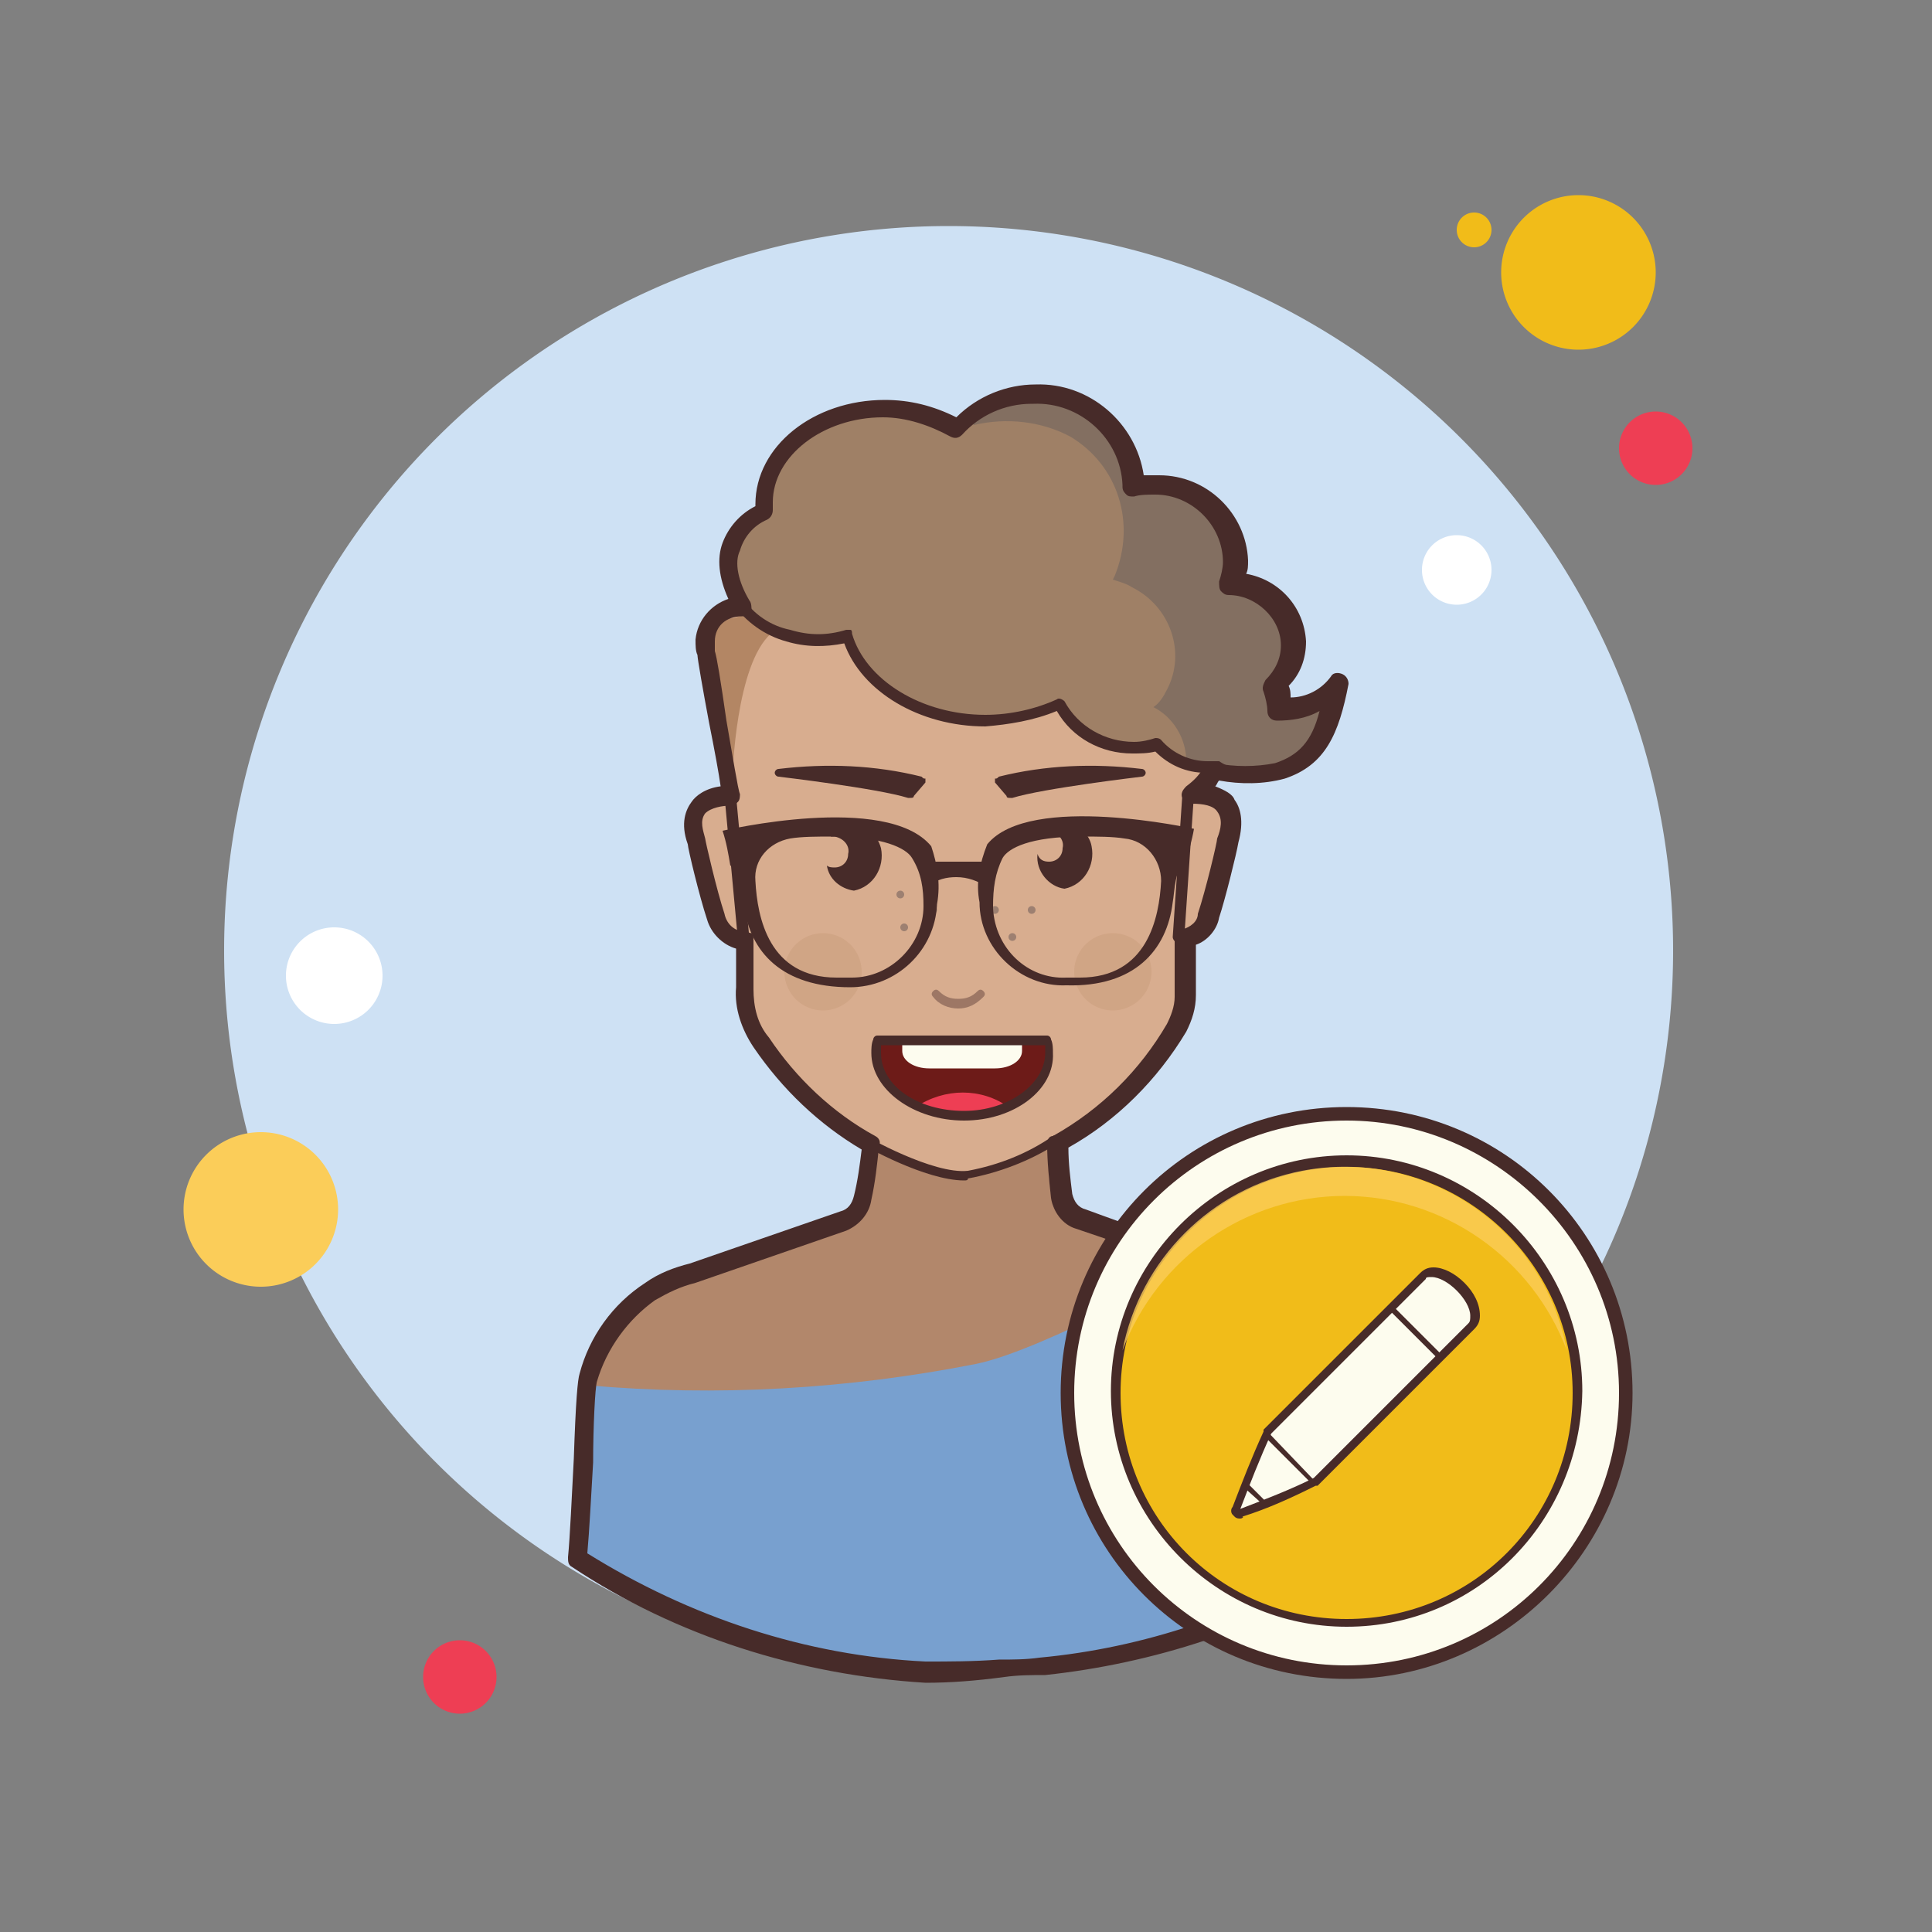 <svg xmlns="http://www.w3.org/2000/svg" viewBox="0 0 100 100"><rect x="0" y="0" width="100" height="100" fill="#808080" stroke="none"/><path fill="#fff" d="M19.8 54.9A.9.9 0 1 0 19.8 56.7.9.9 0 1 0 19.8 54.9zM78.9 30.3A.7.7 0 1 0 78.9 31.7.7.7 0 1 0 78.9 30.3z"/><path fill="#f1bc19" d="M76.3 11A.9.9 0 1 0 76.3 12.8.9.9 0 1 0 76.3 11zM20.3 62.6A.9.9 0 1 0 20.3 64.4.9.9 0 1 0 20.3 62.6z"/><path fill="#cee1f4" d="M49.1 11.7A37.5 37.5 0 1 0 49.1 86.7A37.5 37.5 0 1 0 49.1 11.7Z"/><path fill="#f1bc19" d="M81.7 10.1A4 4 0 1 0 81.7 18.1A4 4 0 1 0 81.7 10.1Z"/><path fill="#ee3e54" d="M85.7 21.3A1.9 1.9 0 1 0 85.7 25.1A1.9 1.9 0 1 0 85.7 21.3Z"/><path fill="#fbcd59" d="M76.7 73.7A1.9 1.9 0 1 0 76.7 77.5 1.9 1.9 0 1 0 76.7 73.7zM13.5 58.6A4 4 0 1 0 13.5 66.6 4 4 0 1 0 13.5 58.6z"/><path fill="#ee3e54" d="M23.8 84.9A1.9 1.9 0 1 0 23.8 88.7A1.9 1.9 0 1 0 23.8 84.9Z"/><path fill="#fff" d="M75.4 27.7A1.8 1.8 0 1 0 75.4 31.3 1.8 1.8 0 1 0 75.4 27.7zM17.3 48A2.5 2.5 0 1 0 17.3 53 2.5 2.5 0 1 0 17.3 48z"/><path fill="#d8ad8f" d="M66,67c-0.7-0.5-10.2-3.8-10.2-3.8c-0.5-0.2-0.9-0.6-1-1.2c-0.1-0.9-0.2-1.8-0.2-2.8 c2.5-1.4,4.6-3.5,6.1-6c0.3-0.5,0.4-1.1,0.5-1.7c0-1,0-2,0-3c0.6-0.1,1.1-0.6,1.3-1.2c0.4-1.3,1-3.8,1-3.9 c0.5-1.6-0.3-2.4-1.8-2.4c0.4-0.3,0.7-0.7,1-1.2h0.1c0.1,0,0.3,0,0.4,0c2,0.7,5.1,0.3,5.9-4.5c-0.7,0.9-1.9,1.4-3,1.3 c0-0.4-0.1-0.8-0.3-1.2c0.6-0.6,1-1.4,1-2.2c0-1.7-1.5-3.1-3.2-3.1c0,0,0,0,0,0l0,0c0.1-0.4,0.2-0.8,0.2-1.2c0-2.2-1.8-4-4-4 c0,0-0.1,0-0.1,0c-0.4,0-0.8,0-1.1,0.1c0,0,0-0.1,0-0.1c-0.1-2.7-2.4-4.8-5.2-4.7c-1.5,0-3,0.6-4,1.8c-1.1-0.7-2.5-1.1-3.8-1 c-3.4,0-6.2,2.2-6.2,4.9c0,0.1,0,0.2,0,0.4c-0.8,0.3-1.4,1-1.7,1.8c-0.3,0.8,0.6,3,0.6,3.1l0,0c-1-0.1-1.9,0.7-2,1.7 c0,0.2,0,0.4,0.1,0.6c0.1,0.5,0.9,7.3,1.3,7.5c-1.5,0-2.3,0.8-1.8,2.4c0,0,0.6,2.6,1,3.9c0.1,0.7,0.8,1.2,1.5,1.2 c0,0.8,0,1.7,0,2.5c0,1,0.3,2,0.9,2.8c1.5,2.2,3.4,4,5.7,5.3c0,0.9-0.2,1.9-0.3,2.8c-0.1,0.6-0.5,1-1,1.2l-7.8,2.7 c-0.8,0.2-1.5,0.5-2.2,0.9C31.3,68.4,30,71,30,73.7h39.3C69.3,71.1,68.1,68.6,66,67z"/><path fill="#9f8066" d="M54.7,36.4c0.7,1.4,2.2,2.3,3.8,2.3c0.4,0,0.8-0.1,1.2-0.2c0.6,0.7,1.6,1.2,2.6,1.2 c0.1,0,0.3,0,0.4,0c1.9,0.6,5,1,5.9-3c-0.8,0.5-1.8,0.7-2.7,0.3c0-0.5-0.1-1-0.3-1.5c0.6-0.5,1-1.3,1-2.2c-0.1-1.7-1.5-3-3.2-3 l0,0c0.1-0.4,0.2-0.9,0.1-1.3c-0.1-2.2-1.9-4-4.1-3.9c0,0,0,0,0,0c-0.4,0-0.8,0.1-1.1,0.2c0,0,0-0.1,0-0.2 c-0.2-2.7-2.4-4.7-5.1-4.6c-1.5,0-3,0.6-4,1.8c-1.1-0.7-2.5-1-3.8-1c-3.4,0-6.1,2.2-6.1,4.9c0,0.1,0,0.2,0,0.4 c-0.8,0.3-1.4,1-1.7,1.8c0,0,0.5,2.7,0.6,3c0.6,0.8,1.5,1.3,2.4,1.6c1,0.3,2,0.3,3,0c0.8,2.5,3.6,4.4,7.1,4.4 C52.1,37.2,53.5,37,54.7,36.4z"/><path fill="#b2876b" d="M49.6,73.6h19.5c0-2.5-1.2-4.9-3.2-6.4c-0.7-0.5-10.2-3.7-10.2-3.7c-0.5-0.2-1-0.6-1.2-1.1 c-0.2-1.1-0.3-2.2-0.2-3.3C53,60,51.6,60.6,50.1,61c-1.9,0.2-5.1-1.6-5.1-1.6s-0.2,2.4-0.3,3c-0.2,0.6-0.7,1-1.3,1.1l-7.7,2.6 c-0.8,0.2-1.5,0.5-2.2,0.9c-2.2,1.5-3.5,4-3.5,6.6L49.6,73.6z"/><path fill="#78a0cf" d="M30,81.1c7.5,3.8,13,5.4,23.5,5.4c4.6,0,12.6-3.2,16.2-5.3c-0.4-9.3,0.5-12.7-3.8-14 c-0.8-0.3-3.9-1.8-3.9-1.8s-8,4.5-11.5,5.2c-6.6,1.3-13.4,1.7-20.1,1.1C30.2,72,30.1,79.4,30,81.1z"/><path fill="#6d3c14" d="M38.6,31.8c-0.2,0-0.5,0.2-0.7,0.2 c-0.6,0-1.1,0.6-1.1,1.3l1.1,7.3c0-0.6,0.2-6.2,2-7.8C39.4,32.5,39,32.1,38.6,31.8z" opacity=".34"/><path fill="#472b29" d="M47.7 40.2c-2.4-.6-4.9-.7-7.4-.4-.1 0-.2.1-.2.2 0 .1.1.2.2.2 0 0 5.1.6 6.7 1.1h.1c.1 0 .2 0 .2-.1l.6-.7c0-.1 0-.1 0-.2C47.8 40.3 47.8 40.3 47.7 40.2zM51.7 40.2c2.4-.6 4.9-.7 7.4-.4.1 0 .2.1.2.2 0 .1-.1.2-.2.2 0 0-5.1.6-6.7 1.1h-.1c-.1 0-.2 0-.2-.1l-.6-.7c0-.1 0-.1 0-.2C51.6 40.3 51.6 40.3 51.7 40.2zM44.2 42.5c-.5 0-1 .3-1.2.8.1 0 .1 0 .2 0 .5.1.8.5.7.9 0 .4-.3.7-.7.7-.1 0-.3 0-.4-.1.1.7.7 1.2 1.4 1.3 1-.2 1.6-1.2 1.4-2.2C45.4 43.2 44.9 42.7 44.2 42.5L44.2 42.5zM55.1 42.5c-.4 0-.8.2-1.1.6.1 0 .2-.1.3-.1.5.1.8.5.7.9 0 .4-.3.7-.7.7-.3 0-.5-.1-.6-.4-.1.9.6 1.7 1.4 1.8 1-.2 1.6-1.2 1.4-2.2C56.4 43.2 55.8 42.6 55.1 42.5z"/><path fill="#472b29" d="M49.6,52.2c0.5,0,0.9-0.2,1.3-0.6c0.1-0.1,0.1-0.2,0-0.3 c0,0,0,0,0,0c-0.1-0.1-0.2-0.1-0.3,0c0,0,0,0,0,0c-0.3,0.3-0.6,0.4-1,0.4c-0.4,0-0.7-0.1-1-0.4c-0.1-0.1-0.2-0.1-0.3,0 c-0.1,0.1-0.1,0.2,0,0.3c0,0,0,0,0,0C48.6,52,49.1,52.2,49.6,52.2z" opacity=".41"/><path fill="#472b29" d="M49.9,61.1c-2,0-5.2-1.8-5.3-1.9c-0.1-0.1-0.2-0.2-0.1-0.3c0.1-0.1,0.2-0.2,0.3-0.1 c0,0,3.5,2,5.3,1.8c1.6-0.3,3.1-0.9,4.4-1.8c0.1-0.1,0.3,0,0.3,0.1c0.1,0.1,0,0.3-0.1,0.3c-1.4,0.9-3,1.5-4.6,1.8 C50.1,61.1,50,61.1,49.9,61.1z"/><path fill="#836f61" d="M66,36.8c0-0.5-0.1-1-0.3-1.5c0.6-0.5,1-1.3,1-2.2c-0.1-1.7-1.5-3-3.2-3l0,0 c0.1-0.4,0.1-0.8,0.1-1.1c-0.1-2.2-1.9-3.9-4.1-3.9c-0.4,0-0.8,0.1-1.1,0.1c0,0,0-0.1,0-0.1c-0.2-2.7-2.4-4.7-5.1-4.6 c-1.2,0-2.3,0.4-3.3,1.1c0.4,0.4,0.1-0.1,0.4,0.4c1.7-0.4,3.5-0.2,5,0.6c2.5,1.5,3.4,4.5,2.3,7.2L57.6,30c0.3,0.1,0.7,0.2,1,0.4 c2,1,2.8,3.4,1.8,5.3c-0.2,0.4-0.4,0.7-0.7,0.9l0,0c1,0.5,1.7,1.6,1.7,2.8c0.3,0.1,0.6,0.1,0.9,0.1c0.1,0,0.3,0,0.4,0 c1.9,0.6,5,1,5.9-3C67.8,37,66.9,37.1,66,36.8z"/><path fill="#472b29" d="M64.7,40.5c-0.7,0-1.3-0.2-1.9-0.5c-0.1,0-0.2,0-0.4,0c0,0,0,0,0,0c-1,0-1.9-0.4-2.6-1.1 c-0.4,0.1-0.8,0.1-1.2,0.1c-1.6,0-3.1-0.8-3.9-2.2c-1.2,0.5-2.5,0.7-3.7,0.8c-3.4,0-6.4-1.8-7.3-4.3c-1,0.2-2,0.2-3-0.1 c-1.1-0.3-2.1-1-2.8-2c-0.1-0.1-0.1-0.3,0.1-0.4c0.1-0.1,0.3-0.1,0.4,0.1c0.6,0.9,1.5,1.5,2.5,1.7c1,0.3,1.9,0.3,2.9,0 c0.1,0,0.2,0,0.2,0c0.1,0,0.1,0.1,0.1,0.2c0.7,2.4,3.6,4.2,6.9,4.2c1.3,0,2.6-0.3,3.7-0.8c0.1-0.1,0.3,0,0.4,0.1 c0.7,1.3,2.1,2.1,3.6,2.1c0.4,0,0.8-0.1,1.1-0.2c0.1,0,0.2,0,0.3,0.1c0.6,0.7,1.5,1.1,2.4,1.1c0.2,0,0.3,0,0.4,0 c0.1,0,0.1,0,0.2,0c0.9,0.6,2,0.6,3,0.2c0.2-0.1,0.3,0,0.4,0.2c0.1,0.2,0,0.3-0.2,0.4C65.7,40.4,65.2,40.5,64.7,40.5z"/><g opacity=".3"><path fill="#ba8964" d="M42.6 48.3A2 2 0 1 0 42.6 52.3 2 2 0 1 0 42.6 48.3zM57.6 48.3A2 2 0 1 0 57.6 52.3 2 2 0 1 0 57.6 48.3z" opacity=".8"/></g><path fill="#8e7469" d="M46.6 46.1A.2.2 0 1 0 46.6 46.5.2.2 0 1 0 46.6 46.1zM46.8 47.8A.2.2 0 1 0 46.8 48.2.2.2 0 1 0 46.8 47.8zM48.3 46.9A.2.2 0 1 0 48.3 47.3.2.2 0 1 0 48.3 46.9zM51.5 46.9A.2.2 0 1 0 51.5 47.3.2.2 0 1 0 51.5 46.9zM52.4 48.3A.2.2 0 1 0 52.4 48.7.2.2 0 1 0 52.4 48.3zM53.4 46.9A.2.2 0 1 0 53.4 47.3.2.2 0 1 0 53.4 46.9z" opacity=".8"/><path fill="#472b29" d="M38.5 49c-.2 0-.3-.1-.3-.3l-.7-7.5c0-.2.1-.3.3-.3.2 0 .3.1.3.3l.7 7.5C38.9 48.8 38.7 48.9 38.5 49 38.6 49 38.5 49 38.5 49zM61 48.8C61 48.8 61 48.8 61 48.8c-.2 0-.3-.2-.3-.3l.5-7.4c0-.2.1-.3.3-.3.2 0 .3.2.3.3l-.5 7.4C61.3 48.7 61.2 48.8 61 48.8z"/><path fill="#6d1b18" d="M45.4,53.8c-0.1,0.2-0.1,0.4-0.1,0.6c0,1.8,2,3.3,4.5,3.3s4.5-1.5,4.5-3.3c0-0.2,0-0.4-0.1-0.6 H45.4z"/><path fill="#ee3e54" d="M52.2,57.3c-1.4-1-3.3-1-4.8,0C49,57.9,50.7,57.9,52.2,57.3z"/><path fill="#fdfcef" d="M46.7,53.8C46.7,53.8,46.7,53.8,46.7,53.8v0.6c0,0.5,0.6,0.9,1.4,0.9h3.4c0.8,0,1.4-0.4,1.4-0.9 v-0.6c0,0,0,0,0-0.1H46.7z"/><path fill="#472b29" d="M49.9 58c-2.6 0-4.8-1.6-4.8-3.5 0-.2 0-.5.1-.7 0-.1.1-.2.2-.2h8.8c.1 0 .2.1.2.2.1.2.1.5.1.7C54.6 56.4 52.5 58 49.9 58zM45.6 54.1c0 .1 0 .3 0 .4 0 1.7 1.9 3 4.3 3 2.3 0 4.2-1.4 4.2-3 0-.1 0-.3 0-.4H45.6zM48.2 43.8C45.9 41 37.4 43 37.4 43c.2.6.3 1.2.4 1.8.6.1.7 1.5.7 2 .3 2.5 2 4.3 5.5 4.3 2.4 0 4.4-1.9 4.5-4.3 0 0 0 0 0 0C48.7 45.7 48.5 44.7 48.2 43.8zM47.8 46.9c0 2-1.7 3.7-3.7 3.7 0 0-.1 0-.1 0h-.7c-3.5 0-4.1-3.1-4.2-5-.1-1.1.7-2 1.8-2.2.6-.1 1.4-.1 2.2-.1 2.6 0 3.8.6 4.1 1.1C47.7 45.2 47.8 46 47.8 46.9zM50.7 46.7c0 2.4 2.1 4.4 4.5 4.3 0 0 0 0 0 0 3.5.1 5.2-1.8 5.5-4.3.1-.5.1-1.9.7-2 .1-.6.3-1.2.4-1.8 0 0-8.5-1.9-10.7.8C50.7 44.7 50.5 45.7 50.7 46.7zM51.9 44.4c.3-.5 1.4-1.1 4.1-1.1.8 0 1.6 0 2.2.1 1.1.1 1.9 1.1 1.9 2.2-.1 1.9-.7 5-4.2 5h-.7c-2 .1-3.7-1.5-3.8-3.6 0 0 0-.1 0-.1C51.4 46 51.5 45.2 51.9 44.4z"/><path fill="#472b29" d="M51.1,45.9c-0.5-0.3-1-0.5-1.6-0.5c-0.5,0-1,0.1-1.5,0.5c-0.2-0.4-0.3-0.8-0.5-1.3h4 C51.4,45.1,51.3,45.5,51.1,45.9z"/><path fill="#472b29" d="M47.9,87.1C47.9,87.1,47.9,87.1,47.9,87.1c-6.5-0.4-12.9-2.4-18.3-6c-0.2-0.1-0.2-0.3-0.2-0.5 c0.1-1,0.2-3.2,0.3-5.1c0.1-3,0.2-4.1,0.3-4.4c0.5-1.9,1.7-3.6,3.4-4.7c0.7-0.5,1.5-0.8,2.3-1l7.8-2.7c0.4-0.1,0.6-0.4,0.7-0.8 c0.2-0.8,0.3-1.6,0.4-2.4c-2.2-1.3-4.1-3.1-5.6-5.3c-0.6-0.9-1-2-0.9-3.1l0-2c-0.7-0.2-1.3-0.8-1.5-1.5c-0.4-1.2-1-3.7-1-3.9 c-0.4-1.1-0.1-1.8,0.2-2.2c0.2-0.3,0.7-0.7,1.5-0.8c-0.1-0.7-0.3-1.8-0.6-3.3c-0.3-1.6-0.6-3.3-0.6-3.5c-0.1-0.2-0.1-0.5-0.1-0.8 c0.1-1,0.8-1.8,1.7-2.1c-0.5-1.1-0.6-2.1-0.3-2.9c0.3-0.8,0.9-1.5,1.7-1.9v-0.1c0-3,3-5.4,6.7-5.4c0,0,0,0,0,0 c1.3,0,2.5,0.3,3.7,0.9c1.1-1.1,2.6-1.7,4.1-1.7c2.8-0.1,5.2,2,5.6,4.7c0.2,0,0.5,0,0.7,0c0,0,0,0,0.1,0c2.5,0,4.5,2,4.6,4.4 c0,0.3,0,0.5-0.1,0.7c1.7,0.3,3,1.7,3.1,3.5c0,0.9-0.3,1.7-0.9,2.3c0.1,0.2,0.1,0.4,0.1,0.6c0.8,0,1.6-0.4,2.1-1.1 c0.1-0.2,0.4-0.2,0.6-0.1c0.2,0.1,0.3,0.3,0.3,0.5c-0.5,2.6-1.2,4.2-3.3,4.9c-1.1,0.3-2.3,0.3-3.4,0.1c-0.1,0.1-0.1,0.2-0.2,0.3 c0.5,0.2,0.9,0.4,1,0.7c0.3,0.4,0.5,1.1,0.2,2.2l0,0c-0.1,0.6-0.7,3-1,3.9c-0.1,0.6-0.6,1.2-1.2,1.4v2.6c0,0.7-0.2,1.3-0.5,1.9 c-1.5,2.5-3.6,4.6-6.1,6c0,0.8,0.1,1.6,0.2,2.4c0.1,0.4,0.3,0.7,0.7,0.8c1.6,0.6,9.6,3.4,10.3,3.9c3.2,2.1,3.3,4.1,3.4,5.6l0,0.2 l0.4,8.6c0,0.2-0.1,0.4-0.2,0.4c-4.8,3-10.4,4.8-16,5.4c-0.7,0-1.4,0-2.1,0.1C50.5,87,49.2,87.1,47.9,87.1z M30.4,80.4 c5.3,3.3,11.3,5.3,17.5,5.6c1.2,0,2.5,0,3.8-0.1c0.7,0,1.4,0,2.1-0.1c5.4-0.5,10.7-2.3,15.3-5.1l-0.4-8.5 c-0.1-1.4-0.2-3.1-2.9-4.9c-0.5-0.3-6.5-2.5-10.1-3.7c-0.7-0.2-1.2-0.9-1.3-1.6c-0.1-0.9-0.2-1.9-0.2-2.8c0-0.2,0.1-0.4,0.3-0.4 c2.5-1.4,4.5-3.4,5.9-5.8c0.2-0.4,0.4-0.9,0.4-1.4v-3c0-0.3,0.2-0.5,0.4-0.5c0.4-0.1,0.8-0.4,0.8-0.8c0.4-1.2,1-3.7,1-3.9 c0.2-0.5,0.3-1,0-1.4c-0.2-0.3-0.7-0.4-1.3-0.4c-0.2,0-0.4-0.1-0.5-0.3c-0.1-0.2,0-0.4,0.2-0.6c0.4-0.3,0.7-0.6,0.9-1 c0.1-0.2,0.3-0.2,0.4-0.2h0.1c0,0,0.1,0,0.1,0c1,0.2,2.1,0.2,3.1,0c1.2-0.4,1.9-1.1,2.3-2.7c-0.7,0.4-1.5,0.5-2.2,0.5 c-0.3,0-0.5-0.2-0.5-0.5c0-0.3-0.1-0.7-0.2-1c-0.1-0.2,0-0.4,0.1-0.6c0.5-0.5,0.8-1.1,0.8-1.8c0-1.4-1.3-2.6-2.7-2.6 c-0.2,0-0.3-0.1-0.4-0.2c-0.1-0.1-0.1-0.3-0.1-0.5c0.1-0.3,0.2-0.7,0.2-1c0-1.9-1.6-3.5-3.5-3.5c-0.4,0-0.8,0-1.1,0.1 c-0.2,0-0.3,0-0.4-0.1c-0.1-0.1-0.2-0.2-0.2-0.4v-0.1c-0.1-2.4-2.2-4.3-4.6-4.2c0,0,0,0-0.1,0c-1.4,0-2.7,0.6-3.6,1.6 c-0.2,0.2-0.4,0.2-0.6,0.1c-1.1-0.6-2.3-1-3.5-1c-3.1,0-5.7,2-5.7,4.4v0.4c0,0.2-0.1,0.4-0.3,0.5c-0.7,0.3-1.2,0.9-1.4,1.6 c-0.3,0.6-0.1,1.6,0.5,2.6c0.1,0.1,0.1,0.4,0.1,0.5c-0.1,0.2-0.3,0.3-0.5,0.3c-0.8,0-1.4,0.5-1.4,1.3c0,0.2,0,0.3,0,0.5 c0.1,0.3,0.3,1.5,0.6,3.6c0.3,1.7,0.6,3.6,0.7,3.8c0,0.1,0,0.3-0.1,0.4c-0.1,0.1-0.2,0.2-0.4,0.2c-0.4,0-1,0.1-1.3,0.4 c-0.3,0.4-0.1,0.9,0,1.3c0,0.1,0.6,2.7,1,3.9c0.1,0.5,0.5,0.9,1,0.9c0,0,0,0,0,0c0.1,0,0.3,0.1,0.4,0.1c0.1,0.1,0.1,0.2,0.1,0.4 v2.5c0,0.9,0.2,1.8,0.8,2.5c1.4,2.1,3.3,3.9,5.5,5.1c0.2,0.1,0.3,0.3,0.2,0.5c-0.1,1-0.2,1.9-0.4,2.8c-0.1,0.7-0.6,1.3-1.3,1.6 L36,66.4c-0.8,0.2-1.4,0.5-2.1,0.9c-1.4,1-2.5,2.5-3,4.2c-0.1,0.3-0.2,2.4-0.2,4.2C30.6,77.4,30.5,79.3,30.4,80.4z"/><g><path fill="#fdfcee" d="M69.7 57.7A14.4 14.4 0 1 0 69.7 86.5A14.4 14.4 0 1 0 69.7 57.7Z"/><path fill="#472b29" d="M69.7,86.9c-8.2,0-14.8-6.6-14.8-14.8c0-8.2,6.6-14.8,14.8-14.8s14.8,6.6,14.8,14.8 C84.5,80.2,77.8,86.9,69.7,86.9z M69.7,58c-7.8,0-14.1,6.3-14.1,14.1s6.3,14.1,14.1,14.1s14.1-6.3,14.1-14.1S77.4,58,69.7,58z"/></g><g><path fill="#f1bc19" d="M69.7 60.2A11.9 11.9 0 1 0 69.7 84A11.9 11.9 0 1 0 69.7 60.2Z"/><path fill="#472b29" d="M69.7,84.2c-6.7,0-12.2-5.5-12.2-12.2c0-6.7,5.5-12.2,12.2-12.2s12.2,5.5,12.2,12.2 C81.8,78.8,76.4,84.2,69.7,84.2z M69.7,60.4c-6.4,0-11.7,5.2-11.7,11.7s5.2,11.7,11.7,11.7s11.7-5.2,11.7-11.7 S76.1,60.4,69.7,60.4z"/></g><path fill="#fbcd59" d="M69.6,61.9c5.1,0,9.7,3.2,11.5,8 c-1.2-6.4-7.4-10.5-13.7-9.3c-4.7,0.9-8.4,4.6-9.3,9.3C59.9,65.1,64.5,61.9,69.6,61.9z" opacity=".79"/><g><path fill="#fdfcee" d="M75.7,66.6L75.7,66.6c-0.7-0.7-1.6-0.9-2-0.5l-8.1,8.1C65,75.4,64.5,76.7,64,78c0,0.1,0,0.1,0,0.2 l0.1,0.1c0.1,0.1,0.2,0.1,0.3,0c1.3-0.5,2.6-1,3.8-1.6l8.1-8.1C76.6,68.2,76.4,67.3,75.7,66.6z"/><path fill="#472b29" d="M64.2,78.6c-0.1,0-0.2,0-0.3-0.1l-0.1-0.1c0,0,0,0,0,0c-0.1-0.1-0.1-0.3,0-0.4 c0.5-1.3,1-2.6,1.6-3.9c0,0,0,0,0-0.1l8.1-8.1c0.2-0.2,0.4-0.3,0.7-0.3c0,0,0,0,0,0c0.5,0,1.1,0.3,1.6,0.8 c0.5,0.5,0.8,1.1,0.8,1.7c0,0.3-0.1,0.5-0.3,0.7l-8.1,8.1c0,0,0,0-0.1,0c-1.2,0.6-2.5,1.2-3.8,1.6C64.4,78.5,64.3,78.6,64.2,78.6 z M64.2,78.1L64.2,78.1c1.3-0.5,2.6-1,3.8-1.6l8-8c0.1-0.1,0.1-0.2,0.1-0.4c0-0.4-0.3-0.9-0.7-1.3l0,0c-0.4-0.4-0.9-0.7-1.3-0.7 c0,0,0,0,0,0c-0.2,0-0.3,0-0.3,0.1l-8,8C65.2,75.5,64.7,76.8,64.2,78.1z M68.1,76.7L68.1,76.7L68.1,76.7z"/></g><path fill="#472b29" d="M74.5 70.4C74.5 70.4 74.5 70.4 74.5 70.4l-2.6-2.6c0 0 0-.1 0-.2 0 0 .1 0 .2 0l2.5 2.5C74.7 70.3 74.7 70.3 74.5 70.4 74.6 70.4 74.6 70.4 74.5 70.4zM67.9 76.8C67.9 76.8 67.9 76.8 67.9 76.8l-2.4-2.4c0 0 0-.1 0-.2s.1 0 .2 0l2.3 2.4C68.1 76.7 68.1 76.7 67.9 76.8 68 76.8 68 76.8 67.9 76.8zM65.4 77.9C65.4 77.9 65.4 77.9 65.4 77.9l-1-.9c0 0 0-.1 0-.2s.1 0 .2 0l.9.9C65.6 77.7 65.6 77.8 65.4 77.9 65.5 77.9 65.5 77.9 65.4 77.9z"/></svg>